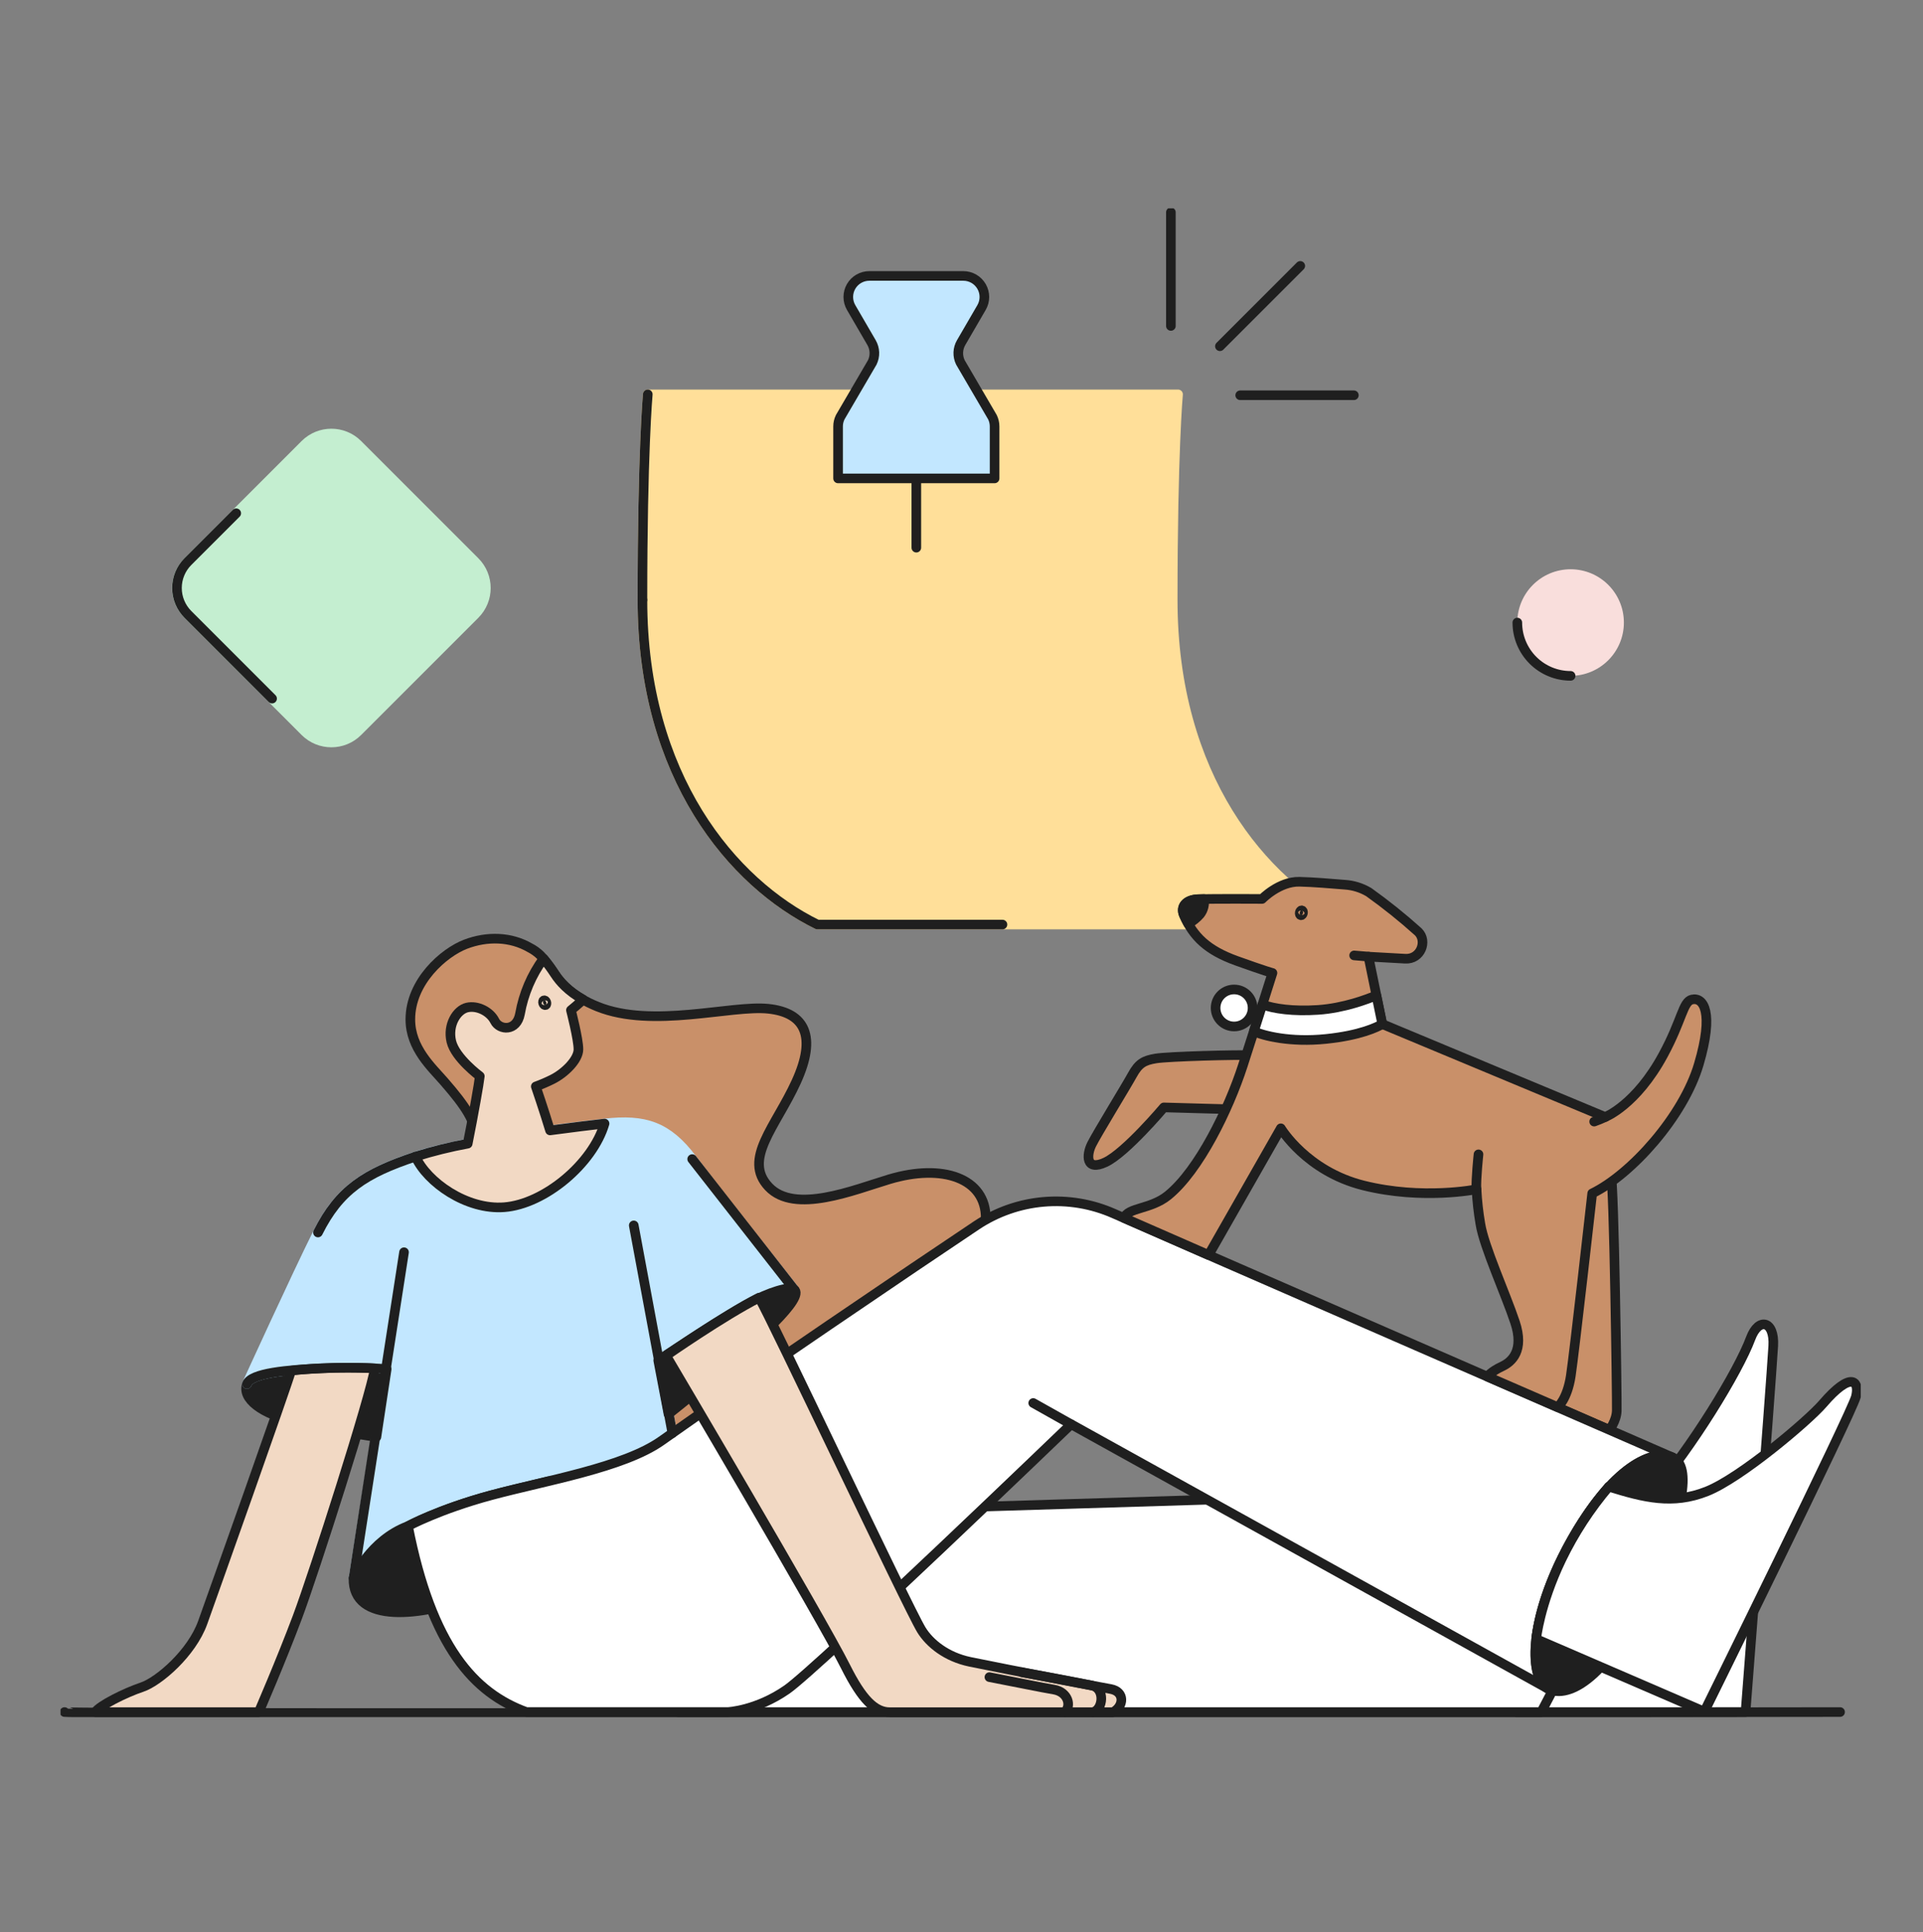 <svg xmlns="http://www.w3.org/2000/svg" width="200" height="201" viewBox="0 0 200 201" fill="none">
<rect x="0" y="0" width="200" height="201" fill="#808080" stroke="none"/>
<g clip-path="url(#clip0_714_2002)">
<path d="M167.533 122.011C167.872 123.089 168.181 145.659 168.15 146.737C168.118 147.815 167.372 148.743 167.372 148.743L160.661 145.817C160.661 145.817 160.629 145.243 161.307 144.493C162.168 143.539 162.603 142.059 161.922 139.996C161.24 137.933 159.12 131.622 158.72 127.033C158.32 122.444 158.483 121.396 160.335 120.719C162.187 120.041 167.533 122.011 167.533 122.011Z" fill="#C99069" stroke="#1F1F1F" stroke-linecap="round" stroke-linejoin="round"/>
<path d="M181.544 178.082C181.544 178.082 184.163 144.424 184.424 140.002C184.579 137.358 182.898 136.987 182.077 139.204C180.781 142.698 175.816 150.739 171.937 155.174C168.057 159.61 159.005 161.639 159.005 161.639L157.709 178.082H181.544Z" fill="white" stroke="#1F1F1F" stroke-linecap="round" stroke-linejoin="round"/>
<path d="M73.098 157.632C84.383 157.191 167.565 154.854 172.737 154.298L160.298 178.082H70.52C70.52 178.082 58.874 158.187 73.098 157.632Z" fill="white" stroke="#1F1F1F" stroke-linecap="round" stroke-linejoin="round"/>
<path d="M25.681 143.965C26.09 142.817 29.868 142.483 33.644 142.324C35.834 142.221 38.028 142.249 40.215 142.406L39.146 149.467C39.146 149.467 34.959 148.893 30.772 147.907C27.187 147.063 25.139 145.485 25.681 143.965Z" fill="#1F1F1F" stroke="#1F1F1F" stroke-linecap="round" stroke-linejoin="round"/>
<path d="M49.493 118.348C49.493 116.706 48.424 115.063 46.207 112.519C44.911 111.02 42.678 109.043 42.678 106.037C42.678 102.096 46.169 99.078 48.419 98.217C50.669 97.356 53.115 97.433 55.085 98.572C55.512 98.787 55.901 99.068 56.239 99.406C56.776 100.001 57.263 100.64 57.696 101.315C58.372 102.363 59.617 103.68 62.141 104.702C67.881 107.022 76.059 104.517 79.918 104.928C83.778 105.339 84.948 107.843 82.813 112.52C80.678 117.198 77.23 120.567 79.941 123.446C82.652 126.326 88.798 123.77 92.481 122.665C98.024 120.998 102.557 122.539 102.52 126.739C102.48 131.256 95.254 138.193 87.002 144.72C84.174 146.958 66.631 156.217 60.07 158.515C53.509 160.813 50.544 146.198 50.381 137.004C50.218 127.809 49.493 118.348 49.493 118.348Z" fill="#C99069" stroke="#1F1F1F" stroke-linecap="round" stroke-linejoin="round"/>
<path d="M69.526 147.085L68.459 141.502C68.459 141.502 74.48 137.447 77.82 135.595C80.043 134.363 82.089 133.787 82.582 134.113C82.582 134.113 74.556 123.972 71.991 120.565C69.426 117.158 67.063 116.378 62.876 116.861C58.689 117.345 48.343 118.585 43.17 120.31C37.998 122.034 35.287 123.758 33.071 128.191C30.854 132.624 25.682 143.956 25.682 143.956C26.091 142.808 29.869 142.474 33.645 142.315C35.834 142.212 38.028 142.239 40.215 142.397L39.147 149.458H39.096L36.765 164.165C36.765 164.165 38.483 160.224 42.432 158.743C42.432 158.743 45.633 157 51.052 155.541C56.793 153.998 64.861 152.661 68.787 149.876C69.158 149.615 69.537 149.345 69.93 149.069L69.559 147.065L69.526 147.085Z" fill="#C2E7FF" stroke="#C2E7FF" stroke-linecap="round" stroke-linejoin="round"/>
<path d="M57.058 154.072C54.958 154.578 52.886 155.05 51.052 155.543C45.634 157.002 42.432 158.743 42.432 158.743C38.489 160.224 36.765 164.163 36.765 164.163C36.643 168.904 43.754 168.226 49.575 165.948C53.825 164.282 61.706 161.7 65.586 157.819C68.615 154.793 62.821 153.641 57.058 154.072Z" fill="#1F1F1F" stroke="#1F1F1F" stroke-linecap="round" stroke-linejoin="round"/>
<path d="M68.459 141.502C68.459 141.502 74.479 137.447 77.82 135.595C80.042 134.363 82.089 133.787 82.581 134.113C83.813 134.934 78.476 139.613 75.111 142.487C71.746 145.361 69.526 147.086 69.526 147.086L68.459 141.502Z" fill="#1F1F1F" stroke="#1F1F1F" stroke-linecap="round" stroke-linejoin="round"/>
<path d="M163.298 160.469C167.733 152.422 172.002 150.698 173.972 151.602C173.972 151.602 122.121 129.009 115.841 126.232C113.549 125.217 111.037 124.798 108.539 125.013C106.042 125.228 103.639 126.071 101.554 127.463C95.358 131.595 77.82 143.472 68.791 149.871C64.865 152.648 56.793 153.993 51.056 155.535C45.633 157.002 42.432 158.743 42.432 158.743C44.895 171.306 49.328 176.109 54.748 178.08H75.685C75.685 178.08 78.648 177.958 81.843 175.739C85.037 173.521 111.402 148.146 111.402 148.146L160.871 175.582C158.963 174.267 159.067 168.143 163.298 160.469Z" fill="white" stroke="#1F1F1F" stroke-linecap="round" stroke-linejoin="round"/>
<path d="M69.93 149.069L65.913 127.461" stroke="#1F1F1F" stroke-linecap="round" stroke-linejoin="round"/>
<path d="M36.765 164.163L42.02 130.254" stroke="#1F1F1F" stroke-linecap="round" stroke-linejoin="round"/>
<path d="M62.876 116.871C61.511 117.03 59.489 117.271 57.207 117.58C56.615 115.615 55.726 113.011 55.726 113.011C56.314 112.798 56.89 112.55 57.45 112.271C58.763 111.613 60.159 110.217 60.159 109.15C60.159 108.084 59.38 105.076 59.38 105.076C59.38 105.076 60.326 104.306 60.639 103.965C59.093 103.091 58.222 102.113 57.696 101.302C57.337 100.751 56.946 100.22 56.528 99.711C55.284 101.412 54.447 103.377 54.083 105.452C53.741 107.317 51.948 107.178 51.456 106.193C50.963 105.208 49.65 104.552 48.581 104.798C47.513 105.045 46.53 106.604 46.939 108.328C47.348 110.052 49.902 111.941 49.902 111.941C49.833 112.623 49.257 115.895 48.643 118.958C46.808 119.297 44.996 119.746 43.215 120.302C44.411 122.963 48.535 125.878 52.446 125.571C56.632 125.245 61.645 121.058 62.876 116.871Z" fill="#F2D9C4" stroke="#1F1F1F" stroke-linecap="round" stroke-linejoin="round"/>
<path d="M6.713 178.082C6.959 178.328 191.376 178.082 191.376 178.082" stroke="#1F1F1F" stroke-linecap="round" stroke-linejoin="round"/>
<path d="M30.28 142.571C29.704 144.541 22.232 165.559 21.084 168.763C19.936 171.967 16.485 174.921 14.761 175.495C13.037 176.069 10.317 177.424 9.917 178.087H26.913C26.913 178.087 29.211 172.791 30.936 168.193C32.66 163.595 38.572 145.121 38.982 142.33C38.982 142.324 34.384 142.076 30.28 142.571Z" fill="#F2D9C4" stroke="#1F1F1F" stroke-linecap="round" stroke-linejoin="round"/>
<path d="M25.682 143.965C26.091 142.817 29.869 142.483 33.645 142.324C35.834 142.221 38.028 142.249 40.215 142.406L39.147 149.467" stroke="#1F1F1F" stroke-linecap="round" stroke-linejoin="round"/>
<path d="M78.948 134.975C80.118 136.884 94.381 167.156 95.822 169.523C96.685 170.939 98.44 172.349 100.872 172.856C105.676 173.841 113.189 175.263 115.527 175.688C116.983 175.956 116.924 177.473 115.753 178.095H92.537C90.998 178.095 89.665 176.799 87.939 173.354C85.487 168.436 69.279 141.01 69.279 141.01C69.279 141.01 75.192 136.891 78.948 134.975Z" fill="#F2D9C4" stroke="#1F1F1F" stroke-linecap="round" stroke-linejoin="round"/>
<path d="M106.291 173.956C109.597 174.53 112.347 175.086 113.513 175.312C114.984 175.595 114.724 177.836 113.678 178.089" stroke="#1F1F1F" stroke-linecap="round" stroke-linejoin="round"/>
<path d="M102.903 174.448C106.422 175.126 108.139 175.495 109.616 175.745C111.094 175.995 111.468 177.469 110.727 178.085" stroke="#1F1F1F" stroke-linecap="round" stroke-linejoin="round"/>
<path d="M161.161 175.741C158.961 174.854 158.854 168.517 163.298 160.469C167.743 152.421 172.002 150.699 173.972 151.602C175.943 152.506 175.202 157.262 171.178 165.965C167.644 173.617 163.624 176.728 161.161 175.741Z" fill="#1F1F1F" stroke="#1F1F1F" stroke-linecap="round" stroke-linejoin="round"/>
<path d="M167.319 154.639C171.013 155.789 173.969 156.528 177.504 155.132C181.039 153.736 188.096 147.743 189.574 146.019C192.537 142.571 193.433 143.637 193.022 145.278C192.611 146.919 177.257 178.039 177.257 178.039L159.769 170.486C159.769 170.486 160.119 166.923 162.396 162.193C163.712 159.478 165.366 156.94 167.319 154.639Z" fill="white" stroke="#1F1F1F" stroke-linecap="round" stroke-linejoin="round"/>
<path d="M121.777 22.084V33.904" stroke="#1F1F1F" stroke-linecap="round" stroke-linejoin="round"/>
<path d="M135.233 27.658L126.876 36.015" stroke="#1F1F1F" stroke-linecap="round" stroke-linejoin="round"/>
<path d="M140.808 41.113H128.987" stroke="#1F1F1F" stroke-linecap="round" stroke-linejoin="round"/>
<path d="M121.966 62.404C121.966 47.022 122.522 41.02 122.522 41.02H67.372C67.372 41.02 66.816 47.022 66.816 62.404C66.816 80.787 76.196 91.848 85.013 96.169H140.161C131.344 91.854 121.966 80.78 121.966 62.404Z" fill="#FFDF99" stroke="#FFDF99" stroke-linecap="round" stroke-linejoin="round"/>
<path d="M66.816 62.404C66.816 80.788 76.196 91.849 85.013 96.169H104.259" stroke="#1F1F1F" stroke-linecap="round" stroke-linejoin="round"/>
<path d="M67.372 41.02C67.372 41.02 66.816 47.022 66.816 62.404" stroke="#1F1F1F" stroke-linecap="round" stroke-linejoin="round"/>
<path d="M95.302 47.361V56.967" stroke="#1F1F1F" stroke-linecap="round" stroke-linejoin="round"/>
<path d="M103.22 43.397L99.887 37.695C99.73 37.372 99.654 37.015 99.667 36.657C99.681 36.298 99.782 35.948 99.963 35.637L102.083 31.989C102.276 31.657 102.378 31.279 102.379 30.895C102.379 30.51 102.279 30.132 102.087 29.799C101.895 29.466 101.619 29.189 101.286 28.996C100.953 28.804 100.575 28.702 100.191 28.702H90.413C90.028 28.702 89.651 28.803 89.318 28.996C88.985 29.188 88.709 29.465 88.517 29.799C88.325 30.132 88.225 30.51 88.226 30.895C88.227 31.279 88.329 31.657 88.522 31.989L90.643 35.637C90.823 35.948 90.924 36.298 90.938 36.657C90.951 37.015 90.876 37.372 90.719 37.695L87.385 43.397C87.239 43.695 87.163 44.023 87.163 44.356V49.763H103.441V44.356C103.441 44.024 103.365 43.696 103.22 43.397Z" fill="#C2E7FF" stroke="#1F1F1F" stroke-linecap="round" stroke-linejoin="round"/>
<path d="M43.17 120.319C37.996 122.043 35.287 123.767 33.07 128.2" stroke="#1F1F1F" stroke-linecap="round" stroke-linejoin="round"/>
<path d="M130.411 109.767C128.689 109.68 121.502 109.891 120.226 110.096C118.95 110.302 118.418 110.63 117.763 111.82C117.107 113.011 114.059 117.978 113.533 119.043C113.007 120.107 112.876 121.874 114.97 120.894C117.065 119.915 121.046 115.189 121.046 115.189C121.046 115.189 129.585 115.435 130.367 115.435C131.148 115.435 132.833 109.891 130.411 109.767Z" fill="#C99069" stroke="#1F1F1F" stroke-linecap="round" stroke-linejoin="round"/>
<path d="M82.582 134.111L71.989 120.565" stroke="#1F1F1F" stroke-linecap="round" stroke-linejoin="round"/>
<path d="M116.915 126.693C117.285 125.582 119.665 125.813 121.471 124.352C124.704 121.735 127.784 115.391 129.261 110.833C130.739 106.276 132.341 101.204 132.341 101.204C132.341 101.204 131.695 101.05 128.615 99.943C125.535 98.835 124.119 97.417 123.134 95.2C122.734 94.3 123.35 93.587 124.582 93.534C126.089 93.472 131.263 93.504 131.263 93.504C131.263 93.504 133.045 91.667 135.152 91.717C136.687 91.754 138.3 91.902 139.863 92.024C140.743 92.081 141.597 92.345 142.356 92.795C144.146 94.072 145.863 95.45 147.498 96.921C148.484 97.876 147.776 99.815 146.145 99.722L142.326 99.508L143.763 106.521L166.948 116.189C166.948 116.189 170.152 114.958 172.984 109.722C174.954 106.083 175.021 104.18 175.971 103.965C177.178 103.693 178.28 105.289 176.68 110.708C175.08 116.126 169.659 122.161 165.595 124.133C165.595 124.133 163.743 140.637 163.372 143.1C163.002 145.563 162.002 146.367 162.002 146.367L154.704 143.196C154.704 143.196 154.997 142.702 156.243 142.119C157.228 141.656 158.552 140.485 157.567 137.53C156.582 134.574 154.334 129.648 153.965 127.308C153.76 126.116 153.626 124.913 153.565 123.706C153.565 123.706 147.961 124.845 141.802 123.306C135.876 121.824 133.211 117.363 133.211 117.363L125.698 130.541L116.915 126.693Z" fill="#C99069" stroke="#1F1F1F" stroke-linecap="round" stroke-linejoin="round"/>
<path d="M128.352 106.769C129.414 106.769 130.276 105.907 130.276 104.844C130.276 103.782 129.414 102.92 128.352 102.92C127.289 102.92 126.428 103.782 126.428 104.844C126.428 105.907 127.289 106.769 128.352 106.769Z" fill="white" stroke="#1F1F1F" stroke-linecap="round" stroke-linejoin="round"/>
<path d="M143.148 103.541C142.248 103.911 139.815 104.861 137.082 105.047C134.489 105.221 132.48 104.928 131.296 104.491C131.03 105.328 130.728 106.272 130.411 107.269C131.356 107.728 134.202 108.454 137.913 108.067C141.498 107.697 143.23 106.837 143.763 106.524L143.148 103.541Z" fill="white" stroke="#1F1F1F" stroke-linecap="round" stroke-linejoin="round"/>
<path d="M153.555 123.706C153.492 122.689 153.77 120.072 153.77 120.072" stroke="#1F1F1F" stroke-linecap="round" stroke-linejoin="round"/>
<path d="M135.512 94.982C135.541 94.841 135.491 94.711 135.4 94.692C135.309 94.673 135.211 94.772 135.182 94.913C135.153 95.055 135.203 95.184 135.294 95.203C135.385 95.222 135.483 95.123 135.512 94.982Z" fill="#1F1F1F" stroke="#1F1F1F" stroke-linecap="round" stroke-linejoin="round"/>
<path d="M123.133 95.193C123.274 95.508 123.422 95.804 123.583 96.087C124.048 95.833 124.463 95.499 124.811 95.1C124.984 94.878 125.108 94.622 125.176 94.348C125.244 94.075 125.254 93.791 125.206 93.513L124.581 93.53C123.35 93.58 122.743 94.298 123.133 95.193Z" fill="#1F1F1F" stroke="#1F1F1F" stroke-linecap="round" stroke-linejoin="round"/>
<path d="M56.736 104.546C56.825 104.517 56.859 104.382 56.813 104.245C56.768 104.108 56.659 104.021 56.571 104.051C56.483 104.08 56.448 104.215 56.494 104.352C56.539 104.488 56.648 104.576 56.736 104.546Z" fill="#1F1F1F" stroke="#1F1F1F" stroke-linecap="round" stroke-linejoin="round"/>
<path d="M111.402 148.152L107.461 145.936" stroke="#1F1F1F" stroke-linecap="round" stroke-linejoin="round"/>
<path d="M142.317 99.504L140.837 99.38" stroke="#1F1F1F" stroke-linecap="round" stroke-linejoin="round"/>
<path d="M166.948 116.193C166.574 116.37 166.19 116.528 165.8 116.665" stroke="#1F1F1F" stroke-linecap="round" stroke-linejoin="round"/>
<path d="M163.348 70.299C166.409 70.299 168.891 67.817 168.891 64.756C168.891 61.695 166.409 59.213 163.348 59.213C160.287 59.213 157.806 61.695 157.806 64.756C157.806 67.817 160.287 70.299 163.348 70.299Z" fill="#F9DEDC"/>
<path d="M163.35 70.3C161.88 70.3 160.47 69.716 159.431 68.677C158.392 67.638 157.808 66.228 157.808 64.758" stroke="#1F1F1F" stroke-linecap="round" stroke-linejoin="round"/>
<path d="M31.72 46.231L19.533 58.419C18.017 59.934 18.017 62.392 19.533 63.908L31.72 76.095C33.236 77.611 35.693 77.611 37.209 76.095L49.396 63.908C50.912 62.392 50.912 59.934 49.396 58.419L37.209 46.231C35.693 44.715 33.236 44.715 31.72 46.231Z" fill="#C4EED0" stroke="#C4EED0" stroke-miterlimit="10"/>
<path d="M28.298 72.665L19.539 63.906C18.813 63.177 18.405 62.19 18.405 61.161C18.405 60.133 18.813 59.146 19.539 58.417L24.57 53.387" stroke="#1F1F1F" stroke-linecap="round" stroke-linejoin="round"/>
</g>
<defs>
<clipPath id="clip0_714_2002">
<rect width="187.231" height="156.941" fill="white" transform="translate(6.296 21.667)"/>
</clipPath>
</defs>
</svg>